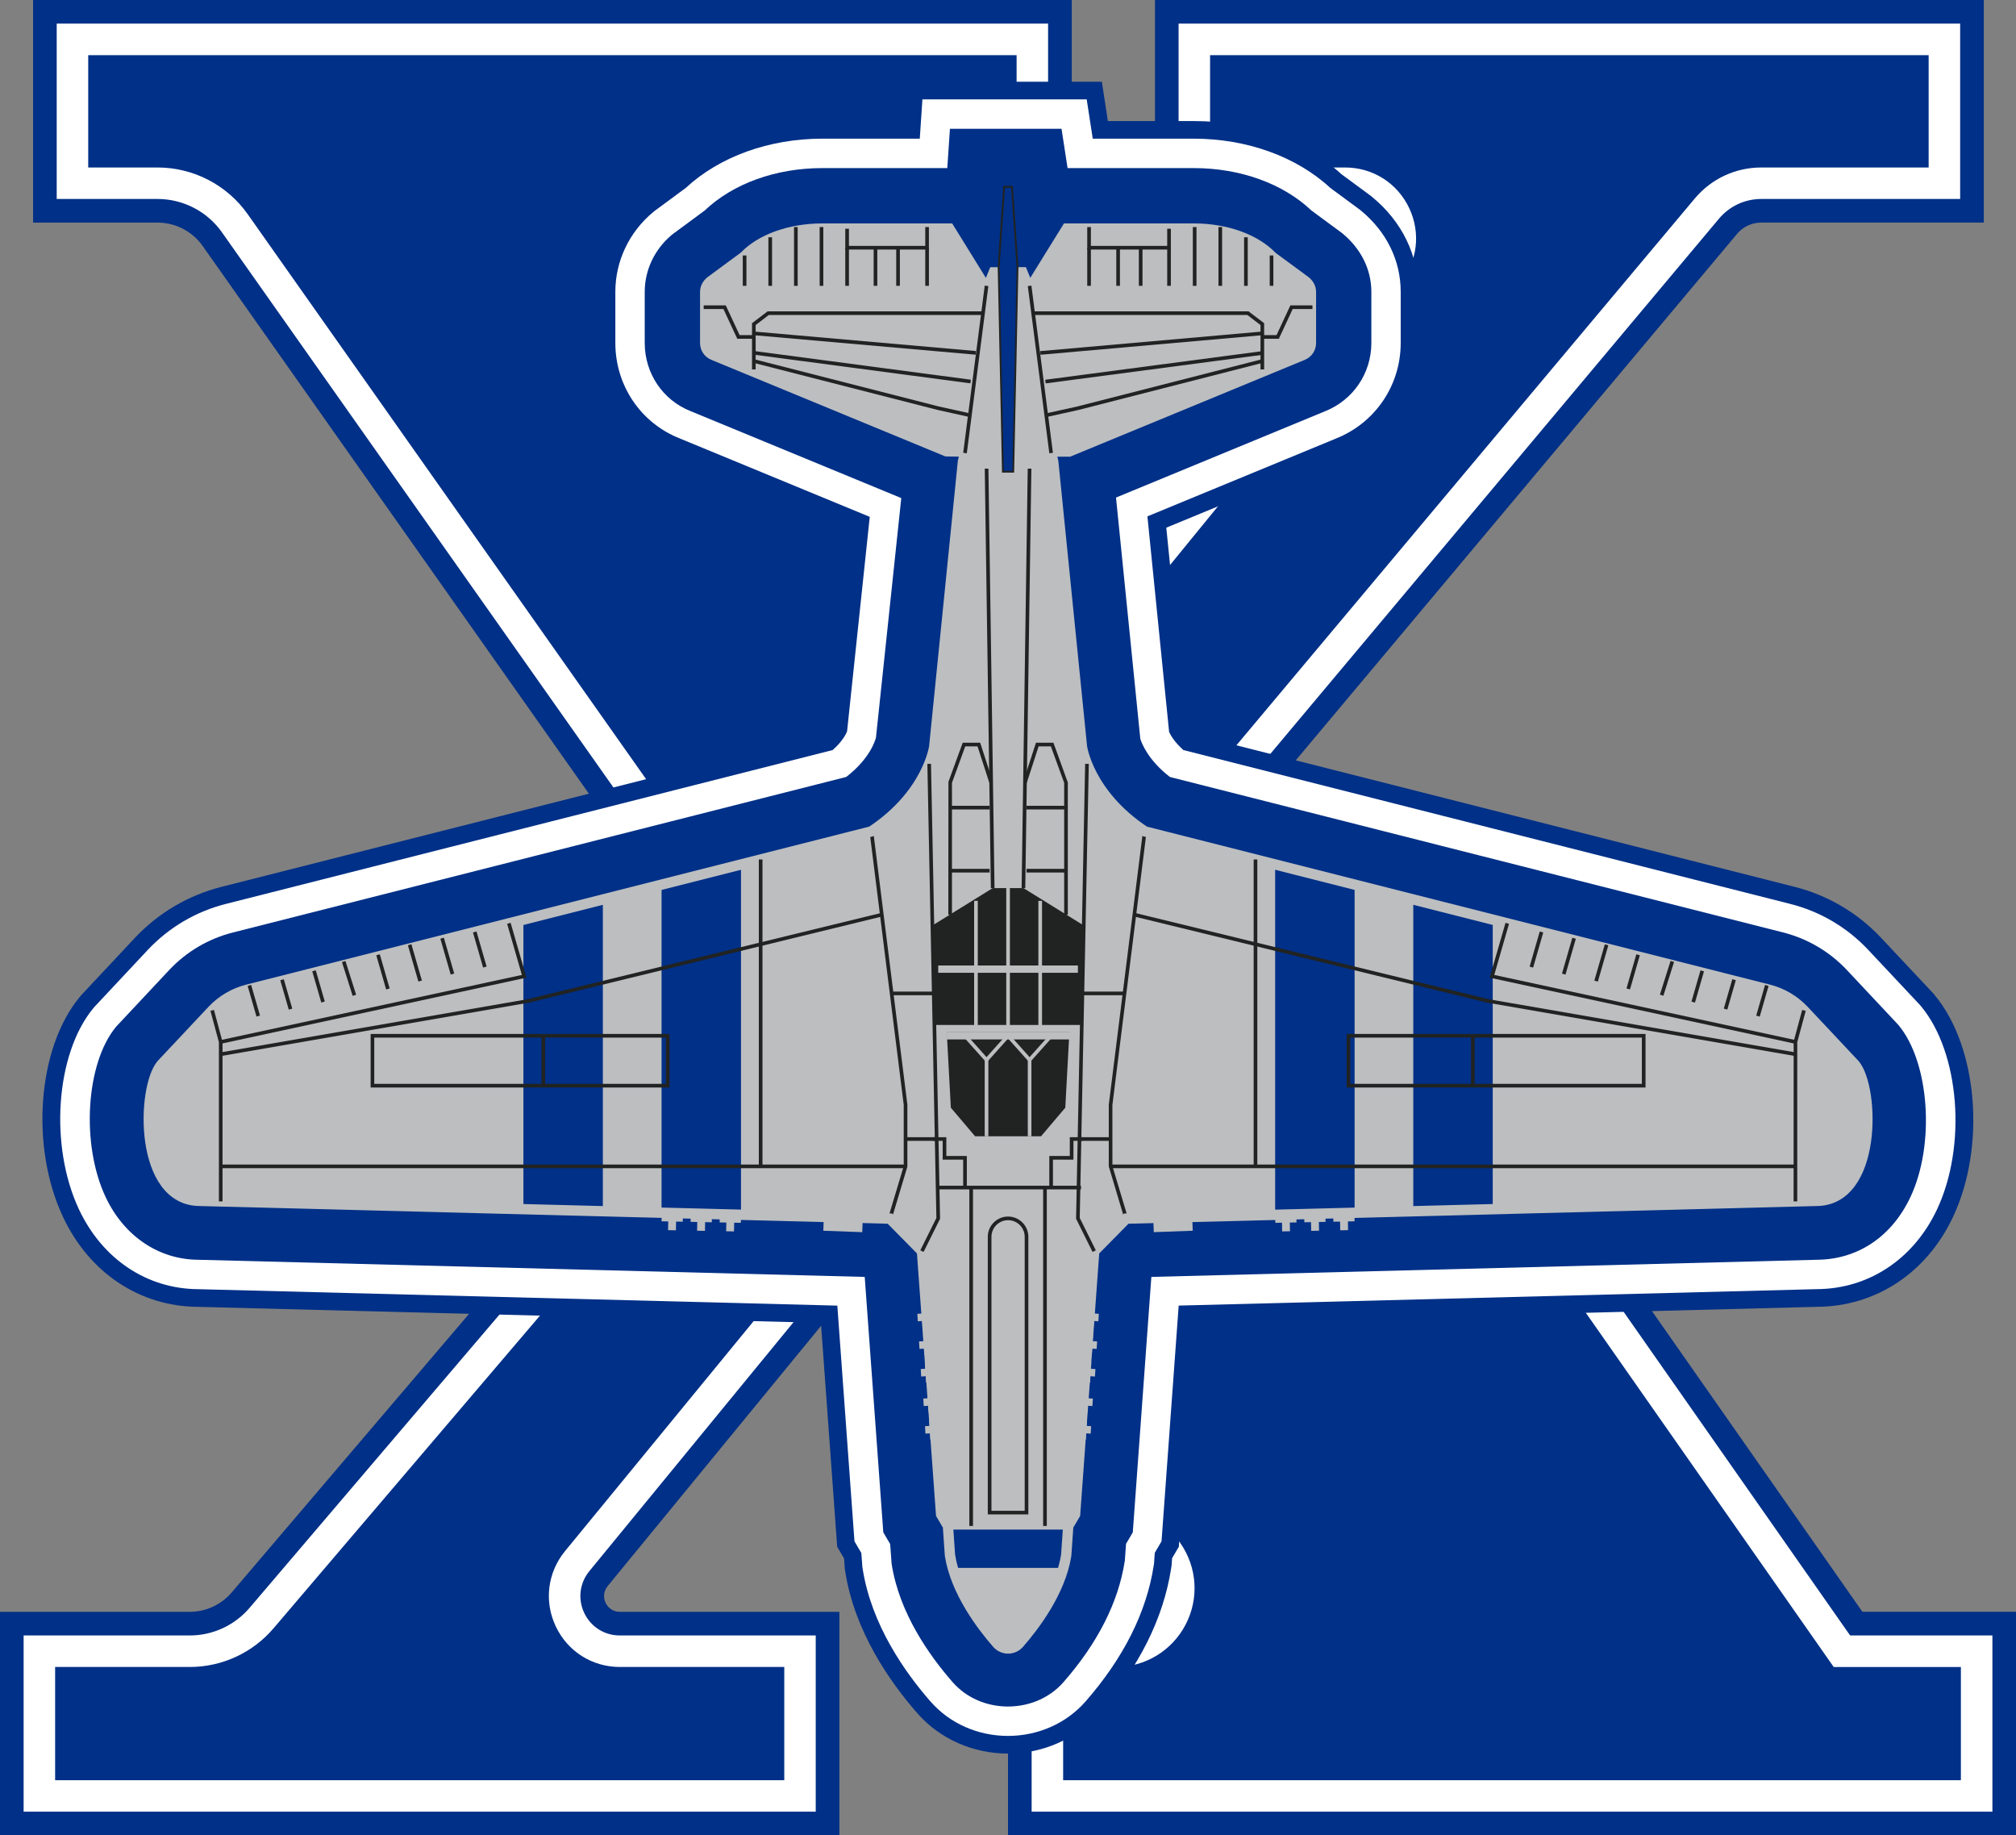 <?xml version="1.0" encoding="UTF-8"?>
<svg id="Layer_2" xmlns="http://www.w3.org/2000/svg" xmlns:xlink="http://www.w3.org/1999/xlink" viewBox="0 0 884.19 804.76">
  <rect x="0" y="0" width="884.19" height="804.76" fill="#808080" stroke="none"/>
  <defs>
    <style>
      .cls-1 {
        fill: #003087;
      }

      .cls-2 {
        fill: #fff;
      }

      .cls-3 {
        fill: #212322;
      }

      .cls-4 {
        fill: #bcbec0;
      }

      .cls-5 {
        fill: none;
        stroke: #bcbec0;
        stroke-miterlimit: 10;
        stroke-width: 4.53px;
      }

      .cls-6 {
        clip-path: url(#clippath);
      }
    </style>
    <clipPath id="clippath">
      <path class="cls-5" d="M423.24,198.65l-.9,3.73-12.59,125s-2.7,20.68-27.58,37.17l-273.55,69.36c-5.95,1.49-11.35,4.66-15.55,9.13l-22.31,23.76c-8.72,10.55-9.75,59.76,16.94,59.76l302.59,7.78,14.07,14.27,8.39,115.41,3,5.1.9,12.89c2.52,15.95,14,31.01,20.66,38.62,2.56,2.93,7.08,2.93,9.65,0,6.66-7.6,18.14-22.67,20.66-38.62l.9-12.89,3-5.1,8.39-115.41,14.07-14.27,302.59-7.78c26.7,0,25.67-49.21,16.94-59.76l-22.31-23.76c-4.2-4.47-9.6-7.64-15.55-9.13l-273.55-69.36c-24.88-16.49-27.58-37.17-27.58-37.17l-12.59-125-.9-3.73"/>
    </clipPath>
  </defs>
  <g id="Logos">
    <g>
      <g>
        <path class="cls-1" d="M14.51,0v97.61h54.61c7.86,0,15.23,3.82,19.76,10.24l233.63,331.22-220.91,259.2c-4.59,5.39-11.32,8.49-18.4,8.49H0v97.99h368.14v-97.99h-96.29c-5.83,0-9.04-6.78-5.34-11.29l126.73-154.5,104.61,149.48c4.81,6.87-.11,16.3-8.49,16.3h-47.26v97.99h442.1v-97.99h-67.37l-255.52-365.03,200.55-239.18c2.62-3.13,6.5-4.94,10.59-4.94h97.62V0h-363.51v97.61h83.41c5.82,0,9.03,6.76,5.35,11.28l-106.25,130.18-88.78-125.09c-4.87-6.86.04-16.36,8.45-16.36h61.31V0H14.51Z"/>
        <path class="cls-2" d="M452.46,794.39v-77.27h36.9c7.75,0,14.8-4.27,18.38-11.15s3.04-15.1-1.4-21.45l-112.45-160.68-135.4,165.06c-4.28,5.22-5.14,12.25-2.26,18.34,2.88,6.09,8.87,9.88,15.61,9.88h85.93v77.27H10.36v-77.27h72.84c10.13,0,19.71-4.42,26.29-12.14l226.12-265.32L97.35,101.88c-6.46-9.16-17.01-14.63-28.22-14.63H24.87V10.36h434.81v76.89h-50.95c-7.78,0-14.84,4.3-18.41,11.21-3.57,6.92-3,15.16,1.51,21.5l96.65,136.19,114.86-140.72c4.26-5.22,5.11-12.24,2.22-18.32-2.89-6.08-8.86-9.87-15.6-9.87h-73.05V10.36h342.79v76.89h-87.26c-7.16,0-13.91,3.15-18.52,8.64l-205.66,245.27,263.18,375.96h62.4v77.27h-421.37Z"/>
        <path class="cls-1" d="M466.28,780.58v-49.64h23.08c12.93,0,24.67-7.12,30.64-18.59,5.97-11.46,5.07-25.16-2.34-35.75l-122.9-175.61-146.95,179.15c-7.7,9.39-9.25,22.04-4.06,33.01,5.19,10.97,15.96,17.79,28.1,17.79h72.12v49.64H24.18v-49.64h59.02c14.19,0,27.6-6.19,36.8-16.99l233.08-273.48L108.64,93.92c-9.05-12.83-23.82-20.48-39.51-20.48h-30.44V24.18h407.18v49.26h-37.14c-12.98,0-24.73,7.16-30.69,18.69-5.95,11.53-4.99,25.26,2.51,35.84l107.15,150.98,126.33-154.77c7.67-9.39,9.2-22.03,4-32.98-5.2-10.95-15.96-17.76-28.08-17.76h-59.23V24.18h315.16v49.26h-73.44c-11.26,0-21.86,4.95-29.11,13.57l-212.47,253.4,273.38,390.54h55.78v49.64h-393.74Z"/>
      </g>
      <g>
        <path class="cls-1" d="M406.92,496l35.05,35.57.16,2.19.16-2.19,35.05-35.57,302.85-7.8c0-.1-.01-.2-.02-.3l-15.87-16.91-278.15-70.51-5.52-3.68c-21.53-14.27-32.73-31.2-38.53-44.27-5.85,13.17-17.07,30.1-38.5,44.3l-5.47,3.64-278.17,70.52-15.86,16.9c0,.1-.01.2-.02.31l302.85,7.79ZM483.88,150.61l29.84-12.31h-24.6l-5.15,8.32-.08,3.99ZM400.32,150.59l-.09-4.06-5.1-8.23h-24.6l29.79,12.29Z"/>
        <path class="cls-2" d="M442.13,655.32l.24-.41,8.68-119.38,30.16-30.61,307.6-7.92c.64-4.21.57-9.87-.01-13.1l-19.28-20.54c-.3-.32-.7-.54-1.17-.66l-278.5-70.6-4.23-2.82c-34.4-22.79-39.85-52.36-40.6-58.06l-.04-.34-2.9-27.98-2.78,27.63-.02.18c-.74,5.77-6.2,35.74-40.69,58.59l-4.2,2.8-278.48,70.6c-.5.13-.9.35-1.19.66l-19.28,20.54c-.58,3.24-.65,8.92-.02,13.11l307.61,7.91,30.16,30.61,8.68,119.38.24.41ZM474.57,164.21l67.21-27.73-4.13-3.13-.7-.72c-.86-.9-5.63-3.36-13.33-3.36h-39.54l-9.1,14.7-.41,20.25ZM409.64,164.2l-.43-20.32-9.05-14.6h-39.54c-7.7,0-12.47,2.46-13.33,3.36l-.39.4-2.97,2.59-1.28.94,66.98,27.63Z"/>
        <path class="cls-1" d="M442.12,768.91c-15.44,0-29.95-6.44-39.78-17.67-12.14-13.86-27.48-35.86-31.61-61.99l-.19-1.2-.35-4.71-3.01-5.12-7.14-98.17-273.21-7.02c-25.54-.17-47.66-14.89-59.18-39.4-14.49-30.79-11.22-74.06,7.29-96.44l.59-.72,23.62-25.22c10.33-11,23.52-18.75,38.15-22.42l264.04-66.94c1.41-1.43,2.21-2.6,2.62-3.32l9.2-86.99-78.17-32.25c-19.93-7.99-32.85-27.21-32.85-48.95v-22.4c0-15.76,7.06-30.67,19.37-40.91l.65-.54,13.68-10.1c16.22-14.85,39.79-23.35,64.78-23.35h35.56l1.16-17.23h85.91l2.66,17.23h37.7c24.95,0,48.52,8.49,64.75,23.32l12.88,9.5.63.52c13.03,10.73,20.21,25.49,20.21,41.56v22.4c0,21.75-13.04,41.02-33.23,49.09l-77.33,31.91,8.79,87.3c.48.77,1.29,1.9,2.57,3.21l264.13,66.95c14.57,3.67,27.73,11.41,38.02,22.38l22.94,24.44.59.71c18.92,22.79,22.51,66.43,7.99,97.27-11.53,24.5-33.81,39.22-59.61,39.38l-272.77,7.02-7.14,98.16-2.96,5.04-.23,3.23-.19,1.23c-3.4,21.95-14.09,43.33-31.77,63.53-9.86,11.24-24.37,17.68-39.8,17.68ZM410.24,488.35l31.89,32.36,31.89-32.36,288.97-7.44-2.78-2.97-277.25-70.28-6.62-4.41c-16.5-10.94-27.27-23.42-34.24-34.4-6.98,11.01-17.74,23.51-34.23,34.44l-6.55,4.37-277.26,70.29-2.78,2.97,288.98,7.43Z"/>
        <path class="cls-2" d="M442.12,761.17c-13.22,0-25.59-5.48-33.96-15.03-11.47-13.09-25.94-33.8-29.79-58.1l-.14-.89-.46-6.18-3.01-5.12-7.52-103.36-280.29-7.21c-22.52-.12-42.06-13.18-52.3-34.95-13.11-27.86-10.25-68.27,6.25-88.22l.44-.53,23.46-25.05c9.31-9.91,21.19-16.9,34.38-20.21l266-67.43c4.23-3.73,5.83-6.92,6.33-8.17l9.95-94.09-83.52-34.46c-17.05-6.83-28.06-23.23-28.06-41.8v-22.4c0-13.45,6.04-26.2,16.58-34.96l.48-.4,13.83-10.21c14.82-13.73,36.58-21.59,59.84-21.59h42.79l1.16-17.23h72.05l2.66,17.23h44.33c23.24,0,44.99,7.85,59.82,21.56l13.04,9.62.46.38c11.22,9.24,17.41,21.89,17.41,35.6v22.4c0,18.58-11.13,35.02-28.36,41.91l-82.73,34.14,9.52,94.55c.68,1.46,2.41,4.5,6.27,7.92l266.08,67.44c13.14,3.31,25,10.29,34.28,20.18l22.77,24.26.43.52c16.9,20.35,20.09,61.14,6.95,89.04-10.24,21.77-29.95,34.83-52.73,34.94l-279.86,7.21-7.52,103.35-2.96,5.05-.33,4.72-.14.91c-3.17,20.48-13.25,40.54-29.95,59.62-8.39,9.56-20.77,15.04-33.98,15.04ZM406.92,496l35.05,35.57.16,2.19.16-2.19,35.05-35.57,302.87-7.8c0-.09,0-.18-.01-.27l-15.9-16.94-278.15-70.51-5.52-3.68c-21.53-14.27-32.73-31.2-38.53-44.27-5.85,13.17-17.07,30.1-38.5,44.3l-5.47,3.64-278.17,70.52-15.89,16.93c0,.09,0,.18-.01.27l302.88,7.79ZM483.88,150.61l29.84-12.31h-24.6l-5.15,8.32-.08,3.99ZM400.32,150.59l-.09-4.06-5.1-8.23h-24.6l29.79,12.29Z"/>
        <path class="cls-1" d="M442.12,748.28c-9.5,0-18.34-3.87-24.26-10.63-10.35-11.81-23.39-30.35-26.75-51.62l-.06-.37-.64-8.64-3.01-5.11-8.14-111.94-.07-.07-292.06-7.51c-17.48-.05-32.73-10.34-40.82-27.54-10.84-23.03-8.69-58.55,4.51-74.52l.18-.22,23.2-24.76c7.6-8.1,17.32-13.81,28.11-16.51l268.82-68.15c10.29-7.94,12.69-15.82,13.06-17.29l11.1-105-92.51-38.17c-12.12-4.83-20.01-16.56-20.01-29.85v-22.4c0-9.61,4.35-18.74,11.93-25.04l.2-.17,14.14-10.44c12.47-11.84,31.22-18.62,51.58-18.62h54.85l1.16-17.23h48.94l2.66,17.23h55.39c20.33,0,39.08,6.77,51.56,18.6l13.36,9.85.19.15c8.21,6.76,12.73,15.88,12.73,25.66v22.4c0,13.29-7.97,25.05-20.31,29.96l-91.68,37.84,10.66,105.81c.65,2.06,3.53,9.42,12.97,16.71l268.87,68.15c10.76,2.71,20.46,8.42,28.05,16.5l22.49,23.97.18.21c13.59,16.37,16.07,52.27,5.22,75.33-8.22,17.46-23.24,27.49-41.25,27.54l-291.62,7.51-.07.07-8.14,111.94-2.97,5.06-.5,7.2-.06.37c-2.79,18.03-11.84,35.89-26.91,53.1-5.93,6.76-14.78,10.63-24.28,10.63ZM441.12,661.23l1.04,14.96.97-14.95,3.03-5.14,8.64-118.86,28.07-28.48,309.07-7.96c1.63-5.49,1.44-14.74.44-18.73l-20.04-21.35c-.8-.85-1.85-1.46-3.04-1.77l-277.86-70.43-3.68-2.45c-33.7-22.34-38.48-52.03-38.91-55.34l-6.83-65.89-6.59,65.38c-.71,5.48-5.9,33.94-38.99,55.86l-3.66,2.44-277.83,70.44c-1.21.3-2.26.91-3.06,1.76l-20.04,21.35c-1,3.98-1.19,13.26.44,18.73l309.07,7.95,28.07,28.48,8.64,118.86,3.02,5.12ZM470.58,170.04l78.92-32.56-9.27-7.03-.49-.51c-2.12-2.2-8.49-4.54-16.12-4.54h-41.7l-10.79,17.43-.56,27.22ZM413.63,170.03l-.57-27.29-10.74-17.34h-41.7c-7.63,0-14,2.34-16.12,4.54l-.27.28-2.72,2.38-6.68,4.92,78.79,32.51Z"/>
        <path class="cls-1" d="M54.5,521.01c6.68,14.21,18.77,22.36,32.76,22.36h0l295.8,7.61,4.96,5.03,8.23,113.16,3.01,5.11.76,10.36c3.02,19.12,15.05,36.15,24.62,47.08,8.82,10.07,26.12,10.07,34.95,0,9.56-10.92,21.59-27.96,24.78-48.54l.62-8.94,2.98-5.08,8.23-113.16,4.96-5.03,295.37-7.61c14.42,0,26.52-8.15,33.2-22.36,9.22-19.6,7.59-51.76-4-65.72l-22.31-23.77c-6.41-6.83-14.62-11.65-23.69-13.93l-270.61-68.59c-15.39-11.14-17.87-23.31-17.91-23.31l-11.41-113.3,98-40.44c8.88-3.53,14.62-12.01,14.62-21.57v-22.4c0-6.92-3.16-13.52-9.44-18.69l-13.63-10.05c-10.82-10.5-27.38-16.49-45.74-16.49h-63.26s-.11-1.56-.11-1.56l-2.42-15.67h-32.76s-1.16,17.23-1.16,17.23h-63.28c-18.36,0-34.93,6-45.75,16.51l-14.4,10.63c-5.51,4.58-8.67,11.19-8.67,18.1v22.4c0,9.56,5.74,18.04,14.43,21.5l98.76,40.75-11.86,112.21c-.1.54-2.46,12.89-18.03,24.16l-270.58,68.59c-9.1,2.28-17.3,7.1-23.72,13.93l-23,24.56c-10.89,13.17-12.52,45.34-3.3,64.93ZM462.16,140.18l14.74-23.8h46.72c9.47,0,18.35,2.87,22.62,7.31l12.56,9.53v10.2s-93.12,38.42-93.12,38.42h-2.69v-2.35s-1.63,0-1.63,0l.8-39.31ZM325.45,143.41v-10.18s10.41-7.67,10.41-7.67l2.14-1.87c4.27-4.43,13.15-7.31,22.62-7.31h46.72s14.68,23.71,14.68,23.71l.83,39.4h-1.6s0,2.35,0,2.35h-2.69s-93.12-38.42-93.12-38.42ZM83.99,477.28l21.34-22.73c1.99-2.12,4.55-3.61,7.42-4.34l276.33-70.06,2.39-1.59c30.39-20.14,34.58-46.11,35.02-49.49l10.66-105.83h9.65s11.02,106.32,11.02,106.32c.38,2.89,4.57,28.86,34.96,49l2.39,1.59,276.36,70.06c2.84.72,5.4,2.22,7.39,4.34l21.34,22.73c2.39,5.27,3.2,22.55-1.59,30.62-1.08,1.82-1.52,1.82-2.56,1.82l-309.37,7.97-23.18,23.52-8.56,117.66-3.01,5.11-1,15.39c-.93,5.86-4.05,12.84-8.88,20.04-4.8-7.06-7.88-13.72-8.69-18.58l-1.17-16.85-3.01-5.11-8.56-117.66-23.18-23.52-309.81-7.97c-.61,0-1.05,0-2.13-1.82-4.79-8.07-3.98-25.34-1.59-30.62Z"/>
        <g>
          <g>
            <path class="cls-4" d="M423.24,198.65l-.9,3.73-12.59,125s-2.7,20.68-27.58,37.17l-273.55,69.36c-5.95,1.49-11.35,4.66-15.55,9.13l-22.31,23.76c-8.72,10.55-9.75,59.76,16.94,59.76l302.59,7.78,14.07,14.27,8.39,115.41,3,5.1.9,12.89c2.52,15.95,14,31.01,20.66,38.62,2.56,2.93,7.08,2.93,9.65,0,6.66-7.6,18.14-22.67,20.66-38.62l.9-12.89,3-5.1,8.39-115.41,14.07-14.27,302.59-7.78c26.7,0,25.67-49.21,16.94-59.76l-22.31-23.76c-4.2-4.47-9.6-7.64-15.55-9.13l-273.55-69.36c-24.88-16.49-27.58-37.17-27.58-37.17l-12.59-125-.9-3.73"/>
            <path class="cls-2" d="M421.69,198.27l3.11.75-.9,3.73-12.55,124.78c-.12.92-3.09,21.65-28.29,38.34l-.49.22-273.55,69.36c-5.67,1.42-10.78,4.42-14.78,8.68l-22.31,23.75c-5.26,6.37-7.85,30.24-.76,45.29,3.68,7.81,9.24,11.77,16.54,11.77l303.27,7.79,14.93,15.15,8.41,115.62,3,5.1.93,13.26c2.44,15.43,13.75,30.24,20.26,37.68,1.84,2.09,5.41,2.09,7.24,0,6.52-7.44,17.82-22.25,20.28-37.82l.91-13.13,3-5.1,8.41-115.62,14.93-15.15.64-.02,302.59-7.78c7.34,0,12.9-3.96,16.58-11.77,7.09-15.06,4.5-38.93-.83-45.37l-22.24-23.68c-4-4.26-9.11-7.26-14.78-8.67l-273.82-69.43-.23-.15c-25.2-16.7-28.16-37.42-28.28-38.3l-12.6-125.05-.86-3.51,3.11-.75.9,3.73,12.63,125.22c.02.15,2.94,20.03,26.64,35.85l273.29,69.3c6.26,1.56,11.9,4.88,16.32,9.58l22.31,23.76c6.66,8.05,8.49,33.62,1.32,48.84-4.19,8.9-10.91,13.61-19.43,13.61l-301.9,7.76-13.2,13.39-8.38,115.19-3,5.1-.87,12.51c-2.6,16.5-14.3,31.86-21.05,39.56-3.05,3.48-9,3.48-12.05,0-6.75-7.7-18.45-23.06-21.03-39.42l-.89-12.65-3-5.1-8.38-115.19-13.2-13.39-301.94-7.76c-8.48,0-15.2-4.71-19.39-13.61-7.16-15.22-5.34-40.79,1.26-48.77l22.38-23.83c4.42-4.71,10.07-8.02,16.33-9.59l273.28-69.29c23.7-15.82,26.62-35.7,26.65-35.9l12.58-124.95.94-3.94Z"/>
          </g>
          <g>
            <polygon class="cls-3" points="442.13 389.42 435.38 389.42 409.25 405.61 410.2 451.02 415.15 451.02 417.03 485.71 427.67 498.24 442.13 498.24 456.58 498.24 467.22 485.71 469.1 451.02 474.05 451.02 475 405.61 448.87 389.42 442.13 389.42"/>
            <rect class="cls-4" x="410.2" y="449.43" width="63.85" height="3.2"/>
            <rect class="cls-4" x="415.24" y="452.57" width="53.78" height="3.2"/>
            <rect class="cls-4" x="411.49" y="423.35" width="61.27" height="3.2"/>
            <rect class="cls-4" x="441.33" y="389.42" width="1.6" height="61.6"/>
            <rect class="cls-4" x="455.42" y="395" width="1.6" height="56.02"/>
            <rect class="cls-4" x="427.24" y="395" width="1.6" height="56.02"/>
            <rect class="cls-4" x="450.77" y="464.74" width="1.6" height="33.5"/>
            <rect class="cls-4" x="431.88" y="464.74" width="1.6" height="33.5"/>
            <polygon class="cls-4" points="442.72 453.64 451.57 463.54 460.41 453.64 461.61 454.71 451.57 465.94 441.53 454.71 442.72 453.64"/>
            <polygon class="cls-4" points="423.84 453.64 432.68 463.54 441.53 453.64 442.72 454.71 432.68 465.94 422.65 454.71 423.84 453.64"/>
          </g>
          <polygon class="cls-3" points="382.97 364.44 397.96 484.35 397.96 511.54 397.93 511.66 391.05 534.56 389.52 534.1 396.36 511.31 396.36 484.45 381.38 364.64 382.97 364.44"/>
          <polygon class="cls-3" points="501.29 364.44 502.87 364.64 487.88 484.55 487.89 511.31 494.73 534.1 493.2 534.56 486.29 511.43 486.29 484.45 501.29 364.44"/>
          <g>
            <g class="cls-6">
              <g>
                <rect class="cls-1" x="290.15" y="372.34" width="34.84" height="160.41"/>
                <rect class="cls-1" x="428.82" y="598.49" width="19.19" height="160.41" transform="translate(-240.28 1117.11) rotate(-90)"/>
                <rect class="cls-1" x="229.56" y="372.34" width="34.84" height="160.41"/>
              </g>
              <g>
                <rect class="cls-1" x="559.27" y="372.34" width="34.84" height="160.41"/>
                <rect class="cls-1" x="619.85" y="372.34" width="34.84" height="160.41"/>
              </g>
            </g>
            <path class="cls-5" d="M423.24,198.65l-.9,3.73-12.59,125s-2.7,20.68-27.58,37.17l-273.55,69.36c-5.95,1.49-11.35,4.66-15.55,9.13l-22.31,23.76c-8.72,10.55-9.75,59.76,16.94,59.76l302.59,7.78,14.07,14.27,8.39,115.41,3,5.1.9,12.89c2.52,15.95,14,31.01,20.66,38.62,2.56,2.93,7.08,2.93,9.65,0,6.66-7.6,18.14-22.67,20.66-38.62l.9-12.89,3-5.1,8.39-115.41,14.07-14.27,302.59-7.78c26.7,0,25.67-49.21,16.94-59.76l-22.31-23.76c-4.2-4.47-9.6-7.64-15.55-9.13l-273.55-69.36c-24.88-16.49-27.58-37.17-27.58-37.17l-12.59-125-.9-3.73"/>
          </g>
          <polygon class="cls-3" points="475.93 334.92 477.53 334.95 473.56 534.05 480.61 548.24 479.18 548.95 471.96 534.41 471.96 534.21 475.93 334.92"/>
          <polygon class="cls-3" points="408.32 334.92 412.3 534.41 405.07 548.95 403.64 548.24 410.69 534.05 406.73 334.95 408.32 334.92"/>
          <polygon class="cls-3" points="450.77 203.86 452.37 203.88 449.67 389.44 448.07 389.41 450.77 203.86"/>
          <polygon class="cls-3" points="433.48 203.86 436.18 389.41 434.58 389.44 431.88 203.88 433.48 203.86"/>
          <g>
            <rect class="cls-3" x="96.8" y="510.63" width="300.36" height="1.6"/>
            <polygon class="cls-3" points="93.84 442.83 97.6 456.87 97.6 526.78 96 526.78 96 456.98 92.3 443.25 93.84 442.83"/>
            <rect class="cls-3" x="332.81" y="376.86" width="1.6" height="134.57"/>
            <polygon class="cls-3" points="386.55 400.29 386.93 401.84 231.88 439.66 96.94 463.05 96.67 461.48 231.56 438.1 386.55 400.29"/>
            <polygon class="cls-3" points="223.95 404.64 230.9 428.69 96.97 457.65 96.63 456.09 228.89 427.49 222.42 405.08 223.95 404.64"/>
            <g>
              <rect class="cls-3" x="209.61" y="408.35" width="1.6" height="16.02" transform="translate(-107.25 74.72) rotate(-16.11)"/>
              <rect class="cls-3" x="195.36" y="411.08" width="1.6" height="16.36" transform="translate(-108.62 70.88) rotate(-16.11)"/>
              <rect class="cls-3" x="181.14" y="413.95" width="1.6" height="16.56" transform="translate(-109.99 67.05) rotate(-16.11)"/>
              <rect class="cls-3" x="167.18" y="418.34" width="1.6" height="15.59" transform="translate(-111.6 63.31) rotate(-16.1)"/>
              <rect class="cls-3" x="152.3" y="421.24" width="1.6" height="15.54" transform="translate(-122.25 66.14) rotate(-17.55)"/>
              <rect class="cls-3" x="138.87" y="425.41" width="1.6" height="14.26" transform="translate(-114.51 55.72) rotate(-16.11)"/>
              <rect class="cls-3" x="124.79" y="429.32" width="1.6" height="13.41" transform="translate(-116.02 51.95) rotate(-16.1)"/>
              <rect class="cls-3" x="110.51" y="431.82" width="1.6" height="13.99" transform="translate(-117.38 48.11) rotate(-16.11)"/>
            </g>
            <g>
              <rect class="cls-3" x="665.84" y="415.56" width="16.02" height="1.6" transform="translate(86.96 948.32) rotate(-73.9)"/>
              <rect class="cls-3" x="679.91" y="418.46" width="16.36" height="1.6" transform="translate(94.47 964.1) rotate(-73.9)"/>
              <rect class="cls-3" x="694.03" y="421.43" width="16.56" height="1.6" transform="translate(101.89 979.92) rotate(-73.9)"/>
              <rect class="cls-3" x="708.48" y="425.33" width="15.59" height="1.6" transform="translate(108.23 996.15) rotate(-73.9)"/>
              <rect class="cls-3" x="723.38" y="428.21" width="15.54" height="1.6" transform="translate(102 997.16) rotate(-72.49)"/>
              <rect class="cls-3" x="737.45" y="431.75" width="14.26" height="1.6" transform="translate(122.53 1027.98) rotate(-73.9)"/>
              <rect class="cls-3" x="751.96" y="435.22" width="13.41" height="1.6" transform="translate(129.36 1044.02) rotate(-73.9)"/>
              <rect class="cls-3" x="765.95" y="438.02" width="13.99" height="1.6" transform="translate(137 1059.76) rotate(-73.9)"/>
            </g>
            <path class="cls-3" d="M162.55,453.37h131.1v23.48h-131.1v-23.48ZM292.05,454.97h-127.9s0,20.28,0,20.28h127.9s0-20.28,0-20.28Z"/>
            <rect class="cls-3" x="237.49" y="454.17" width="1.6" height="21.88"/>
          </g>
          <g>
            <rect class="cls-3" x="487.09" y="510.63" width="300.36" height="1.6"/>
            <polygon class="cls-3" points="790.41 442.83 791.96 443.25 788.25 456.98 788.25 526.78 786.65 526.78 786.68 456.66 790.41 442.83"/>
            <rect class="cls-3" x="549.84" y="376.86" width="1.6" height="134.57"/>
            <polygon class="cls-3" points="497.7 400.29 652.75 438.11 787.59 461.48 787.31 463.05 652.42 439.67 497.32 401.84 497.7 400.29"/>
            <polygon class="cls-3" points="660.3 404.64 661.83 405.08 655.36 427.49 787.62 456.09 787.28 457.65 653.35 428.69 660.3 404.64"/>
            <path class="cls-3" d="M590.61,453.37h131.1v23.48h-131.1v-23.48ZM720.1,454.97h-127.9s0,20.28,0,20.28h127.9s0-20.28,0-20.28Z"/>
            <rect class="cls-3" x="645.16" y="454.17" width="1.6" height="21.88"/>
          </g>
          <g>
            <rect class="cls-3" x="397.16" y="498.64" width="13.64" height="1.6"/>
            <rect class="cls-3" x="391.05" y="434.79" width="19.75" height="1.6"/>
          </g>
          <g>
            <rect class="cls-3" x="473.45" y="498.64" width="13.64" height="1.6"/>
            <rect class="cls-3" x="473.45" y="434.79" width="19.75" height="1.6"/>
          </g>
          <rect class="cls-4" x="415.75" y="667.5" width="52.76" height="3.2"/>
          <rect class="cls-4" x="417.51" y="687.49" width="48.65" height="1.6"/>
          <rect class="cls-3" x="425.14" y="520.72" width="1.6" height="148.38"/>
          <rect class="cls-3" x="457.51" y="520.72" width="1.6" height="148.38"/>
          <path class="cls-3" d="M442.13,533.43c4.9,0,8.89,3.99,8.89,8.89v121.73h-17.79v-121.73c0-4.9,3.99-8.89,8.89-8.89ZM449.42,662.46v-120.14c0-4.02-3.27-7.29-7.29-7.29-4.02,0-7.29,3.27-7.29,7.29v120.14s14.59,0,14.59,0Z"/>
          <g>
            <g>
              <polygon class="cls-4" points="318.55 536.07 318.48 539.89 321.92 539.95 322 536.13 324.92 536.19 324.99 532.74 322.06 532.69 318.62 532.62 315.69 532.57 315.63 536.01 318.55 536.07"/>
              <polygon class="cls-4" points="305.81 535.82 305.74 539.64 309.19 539.71 309.26 535.89 312.18 535.95 312.25 532.5 309.32 532.44 305.88 532.38 302.95 532.32 302.89 535.77 305.81 535.82"/>
              <polygon class="cls-4" points="293.08 535.58 293 539.4 296.45 539.47 296.52 535.65 299.45 535.7 299.51 532.26 296.59 532.2 293.14 532.13 290.22 532.08 290.15 535.52 293.08 535.58"/>
            </g>
            <rect class="cls-4" x="361.23" y="533.79" width="17.09" height="6.16" transform="translate(719.6 1086.95) rotate(-177.9)"/>
          </g>
          <g>
            <polygon class="cls-4" points="405.79 600.18 403.82 600.3 404.02 603.58 405.99 603.45 406.16 606.23 407.94 606.12 407.77 603.34 407.56 600.07 407.39 597.29 405.62 597.4 405.79 600.18"/>
            <polygon class="cls-4" points="405.04 588.07 403.07 588.19 403.27 591.47 405.24 591.35 405.41 594.13 407.19 594.02 407.02 591.24 406.82 587.96 406.65 585.18 404.87 585.29 405.04 588.07"/>
            <polygon class="cls-4" points="404.3 575.96 402.33 576.09 402.53 579.36 404.5 579.24 404.67 582.02 406.44 581.91 406.27 579.13 406.07 575.85 405.9 573.07 404.12 573.18 404.3 575.96"/>
            <polygon class="cls-4" points="407.66 625.23 405.69 625.35 405.89 628.63 407.86 628.5 408.03 631.28 409.81 631.17 409.64 628.4 409.44 625.12 409.26 622.34 407.49 622.45 407.66 625.23"/>
            <polygon class="cls-4" points="406.91 613.12 404.94 613.24 405.14 616.52 407.11 616.4 407.29 619.18 409.06 619.07 408.89 616.29 408.69 613.01 408.52 610.23 406.74 610.34 406.91 613.12"/>
          </g>
          <g>
            <polygon class="cls-4" points="478.47 600.18 480.44 600.3 480.23 603.58 478.26 603.45 478.09 606.23 476.32 606.12 476.49 603.34 476.69 600.07 476.86 597.29 478.64 597.4 478.47 600.18"/>
            <polygon class="cls-4" points="479.21 588.07 481.18 588.19 480.98 591.47 479.01 591.35 478.84 594.13 477.06 594.02 477.23 591.24 477.44 587.96 477.61 585.18 479.38 585.29 479.21 588.07"/>
            <polygon class="cls-4" points="479.96 575.96 481.93 576.09 481.73 579.36 479.76 579.24 479.58 582.02 477.81 581.91 477.98 579.13 478.18 575.85 478.35 573.07 480.13 573.18 479.96 575.96"/>
            <polygon class="cls-4" points="476.59 625.23 478.56 625.35 478.36 628.63 476.39 628.5 476.22 631.28 474.44 631.17 474.62 628.4 474.82 625.12 474.99 622.34 476.76 622.45 476.59 625.23"/>
            <polygon class="cls-4" points="477.34 613.12 479.31 613.24 479.11 616.52 477.14 616.4 476.97 619.18 475.19 619.07 475.36 616.29 475.56 613.01 475.73 610.23 477.51 610.34 477.34 613.12"/>
          </g>
          <g>
            <polygon class="cls-4" points="565.7 536.07 565.78 539.89 562.33 539.95 562.26 536.13 559.33 536.19 559.27 532.74 562.19 532.69 565.64 532.62 568.56 532.57 568.63 536.01 565.7 536.07"/>
            <polygon class="cls-4" points="578.44 535.82 578.51 539.64 575.07 539.71 574.99 535.89 572.07 535.95 572 532.5 574.93 532.44 578.37 532.38 581.3 532.32 581.36 535.77 578.44 535.82"/>
            <polygon class="cls-4" points="591.18 535.58 591.25 539.4 587.8 539.47 587.73 535.65 584.81 535.7 584.74 532.26 587.67 532.2 591.11 532.13 594.04 532.08 594.1 535.52 591.18 535.58"/>
            <rect class="cls-4" x="505.94" y="533.79" width="17.09" height="6.16" transform="translate(-19.35 19.23) rotate(-2.1)"/>
          </g>
          <g>
            <polygon class="cls-3" points="422.23 325.67 429.89 325.67 435.47 342.86 433.95 343.35 428.73 327.27 423.35 327.27 417.52 343.25 417.52 401.07 415.92 401.07 415.97 342.83 422.23 325.67"/>
            <rect class="cls-3" x="416.72" y="353.33" width="17.31" height="1.6"/>
            <rect class="cls-3" x="416.72" y="380.98" width="17.31" height="1.6"/>
          </g>
          <g>
            <polygon class="cls-3" points="454.36 325.67 462.02 325.67 468.33 343.11 468.33 401.07 466.73 401.07 466.73 343.25 460.9 327.27 455.52 327.27 450.3 343.35 448.78 342.86 454.36 325.67"/>
            <rect class="cls-3" x="450.22" y="353.33" width="17.31" height="1.6"/>
            <rect class="cls-3" x="450.22" y="380.98" width="17.31" height="1.6"/>
          </g>
          <rect class="cls-3" x="411.49" y="519.92" width="62.62" height="1.6"/>
          <g>
            <g>
              <path class="cls-4" d="M445.87,118.74h3s2.7,6.59,2.7,6.59l15.96-25.78h56.1c13.65,0,26.94,4.37,34.74,12.47l14.65,10.8c1.6,1.32,2.6,3.12,2.6,5.15v22.42c0,2.61-1.59,4.97-4.02,5.94l-102.58,42.33h-8.01s-4.05,5.22-4.05,5.22h-10.79v-7.57s-1.96,0-1.96,0"/>
              <path class="cls-4" d="M466.64,97.96h56.99c14.66,0,28.08,4.84,35.89,12.96l14.45,10.62c2.12,1.74,3.25,4.01,3.25,6.44v22.42c0,3.28-1.97,6.2-5.02,7.42l-102.86,42.44h-7.54s-4.05,5.22-4.05,5.22h-13.17v-7.57s-.36,0-.36,0v-3.2h3.56v7.57s8.41,0,8.41,0l4.05-5.22h8.47s102.29-42.21,102.29-42.21c1.85-.74,3.03-2.49,3.03-4.46v-22.42c0-1.46-.72-2.84-2.02-3.92l-14.58-10.74c-7.42-7.68-19.98-12.15-33.79-12.15h-55.21s-17.14,27.69-17.14,27.69l-3.48-8.51h-1.93v-3.2h4.07s1.92,4.68,1.92,4.68l14.78-23.87Z"/>
            </g>
            <g>
              <path class="cls-4" d="M438.41,118.74h-3.03s-2.7,6.59-2.7,6.59l-15.96-25.78h-56.1c-13.65,0-26.94,4.37-34.74,12.47l-14.65,10.8c-1.6,1.32-2.6,3.12-2.6,5.15v22.42c0,2.61,1.59,4.97,4.02,5.94l102.58,42.33h8.01s4.05,5.22,4.05,5.22h10.79s0-7.57,0-7.57h1.96"/>
              <path class="cls-4" d="M360.62,97.96h56.99s14.78,23.87,14.78,23.87l1.92-4.68h4.1v3.2h-1.96s-3.48,8.51-3.48,8.51l-17.14-27.69h-55.21c-13.81,0-26.37,4.48-33.59,11.97l-14.86,10.98c-1.23,1.02-1.95,2.41-1.95,3.86v22.42c0,1.97,1.18,3.72,3.01,4.45l102.31,42.21h8.47s4.05,5.22,4.05,5.22h8.41s0-7.57,0-7.57h3.56v3.2h-.36s0,7.57,0,7.57h-13.17s-4.05-5.22-4.05-5.22l-7.83-.12-102.58-42.33c-3.04-1.21-5.01-4.12-5.01-7.41v-22.42c0-2.43,1.13-4.69,3.18-6.38l14.72-10.85c7.6-7.93,21.02-12.78,35.69-12.78Z"/>
            </g>
          </g>
          <polygon class="cls-3" points="431.89 125.23 433.48 125.44 424.03 198.75 422.45 198.55 431.89 125.23"/>
          <polygon class="cls-3" points="452.36 125.23 461.8 198.55 460.22 198.75 450.78 125.44 452.36 125.23"/>
          <g>
            <polygon class="cls-3" points="442.13 206.42 440.25 206.42 438.38 117.24 440.78 82.32 442.13 82.32 443.48 82.32 445.87 117.24 444 206.42 442.13 206.42"/>
            <path class="cls-3" d="M440.03,81.52h4.19s2.45,35.67,2.45,35.67l-1.89,90.03h-5.31s-1.89-89.96-1.89-89.96l2.45-35.74ZM442.73,83.12h-1.21s-2.35,34.18-2.35,34.18l1.86,88.32h2.18s1.86-88.39,1.86-88.39l-2.34-34.11Z"/>
          </g>
          <g>
            <polygon class="cls-3" points="405.81 99.56 407.4 99.56 407.4 109.42 370.73 109.42 370.73 100.3 372.33 100.3 372.33 107.82 405.81 107.82 405.81 99.56"/>
            <rect class="cls-3" x="405.81" y="108.62" width="1.6" height="16.71"/>
            <rect class="cls-3" x="393.07" y="108.62" width="1.6" height="16.71"/>
            <rect class="cls-3" x="370.73" y="108.62" width="1.6" height="16.71"/>
            <rect class="cls-3" x="359.49" y="99.56" width="1.6" height="25.78"/>
            <rect class="cls-3" x="348.25" y="99.56" width="1.6" height="25.78"/>
            <rect class="cls-3" x="337.01" y="104.04" width="1.6" height="21.3"/>
            <rect class="cls-3" x="325.77" y="112.02" width="1.6" height="13.31"/>
            <rect class="cls-3" x="383.17" y="108.62" width="1.6" height="16.71"/>
            <g>
              <polygon class="cls-3" points="336.64 136.53 431.14 136.53 431.14 138.12 337.18 138.12 331.42 142.52 331.42 161.99 329.82 161.99 329.82 141.72 336.64 136.53"/>
              <polygon class="cls-3" points="308.63 133.9 318.31 133.9 324.38 146.94 330.62 146.94 330.62 148.54 323.36 148.54 317.29 135.5 308.63 135.5 308.63 133.9"/>
              <polygon class="cls-3" points="330.81 157.53 411.69 178.22 425.55 181.28 425.2 182.85 411.32 179.77 330.42 159.08 330.81 157.53"/>
              <rect class="cls-3" x="377.37" y="113.04" width="1.6" height="95.93" transform="translate(168.92 514.77) rotate(-82.46)"/>
              <rect class="cls-3" x="378.49" y="101.58" width="1.6" height="97.72" transform="translate(196.27 515.12) rotate(-84.98)"/>
            </g>
          </g>
          <g>
            <polygon class="cls-3" points="476.85 99.56 478.45 99.56 478.45 107.82 511.92 107.82 511.92 100.3 513.52 100.3 513.52 109.42 476.85 109.42 476.85 99.56"/>
            <rect class="cls-3" x="476.85" y="108.62" width="1.6" height="16.71"/>
            <rect class="cls-3" x="489.59" y="108.62" width="1.6" height="16.71"/>
            <rect class="cls-3" x="511.92" y="108.62" width="1.6" height="16.71"/>
            <rect class="cls-3" x="523.16" y="99.56" width="1.6" height="25.78"/>
            <rect class="cls-3" x="534.4" y="99.56" width="1.6" height="25.78"/>
            <rect class="cls-3" x="545.64" y="104.04" width="1.6" height="21.3"/>
            <rect class="cls-3" x="556.88" y="112.02" width="1.6" height="13.31"/>
            <rect class="cls-3" x="499.48" y="108.62" width="1.6" height="16.71"/>
            <g>
              <polygon class="cls-3" points="453.11 136.53 547.61 136.53 554.44 141.72 554.44 161.99 552.84 161.99 552.84 142.52 547.07 138.12 453.11 138.12 453.11 136.53"/>
              <polygon class="cls-3" points="565.94 133.9 575.62 133.9 575.62 135.5 566.96 135.5 560.89 148.54 553.64 148.54 553.64 146.94 559.87 146.94 565.94 133.9"/>
              <polygon class="cls-3" points="553.44 157.53 553.84 159.08 472.96 179.77 459.05 182.85 458.7 181.28 472.59 178.21 553.44 157.53"/>
              <rect class="cls-3" x="458.12" y="160.21" width="95.93" height="1.6" transform="translate(-16.71 67.56) rotate(-7.51)"/>
              <rect class="cls-3" x="456.1" y="149.64" width="97.72" height="1.6" transform="translate(-11.27 44.97) rotate(-5.04)"/>
            </g>
          </g>
          <polygon class="cls-3" points="409.3 498.64 415.05 498.64 415.05 506.88 424.04 506.88 424.04 520.72 422.44 520.72 422.44 508.48 413.45 508.48 413.45 500.23 409.3 500.23 409.3 498.64"/>
          <polygon class="cls-3" points="469.2 498.64 474.95 498.64 474.95 500.23 470.8 500.23 470.8 508.48 461.81 508.48 461.81 520.72 460.21 520.72 460.21 506.88 469.2 506.88 469.2 498.64"/>
        </g>
        <polygon class="cls-1" points="442.13 206.42 440.25 206.42 438.38 117.24 440.78 82.32 442.13 82.32 443.48 82.32 445.87 117.24 444 206.42 442.13 206.42"/>
      </g>
    </g>
  </g>
</svg>